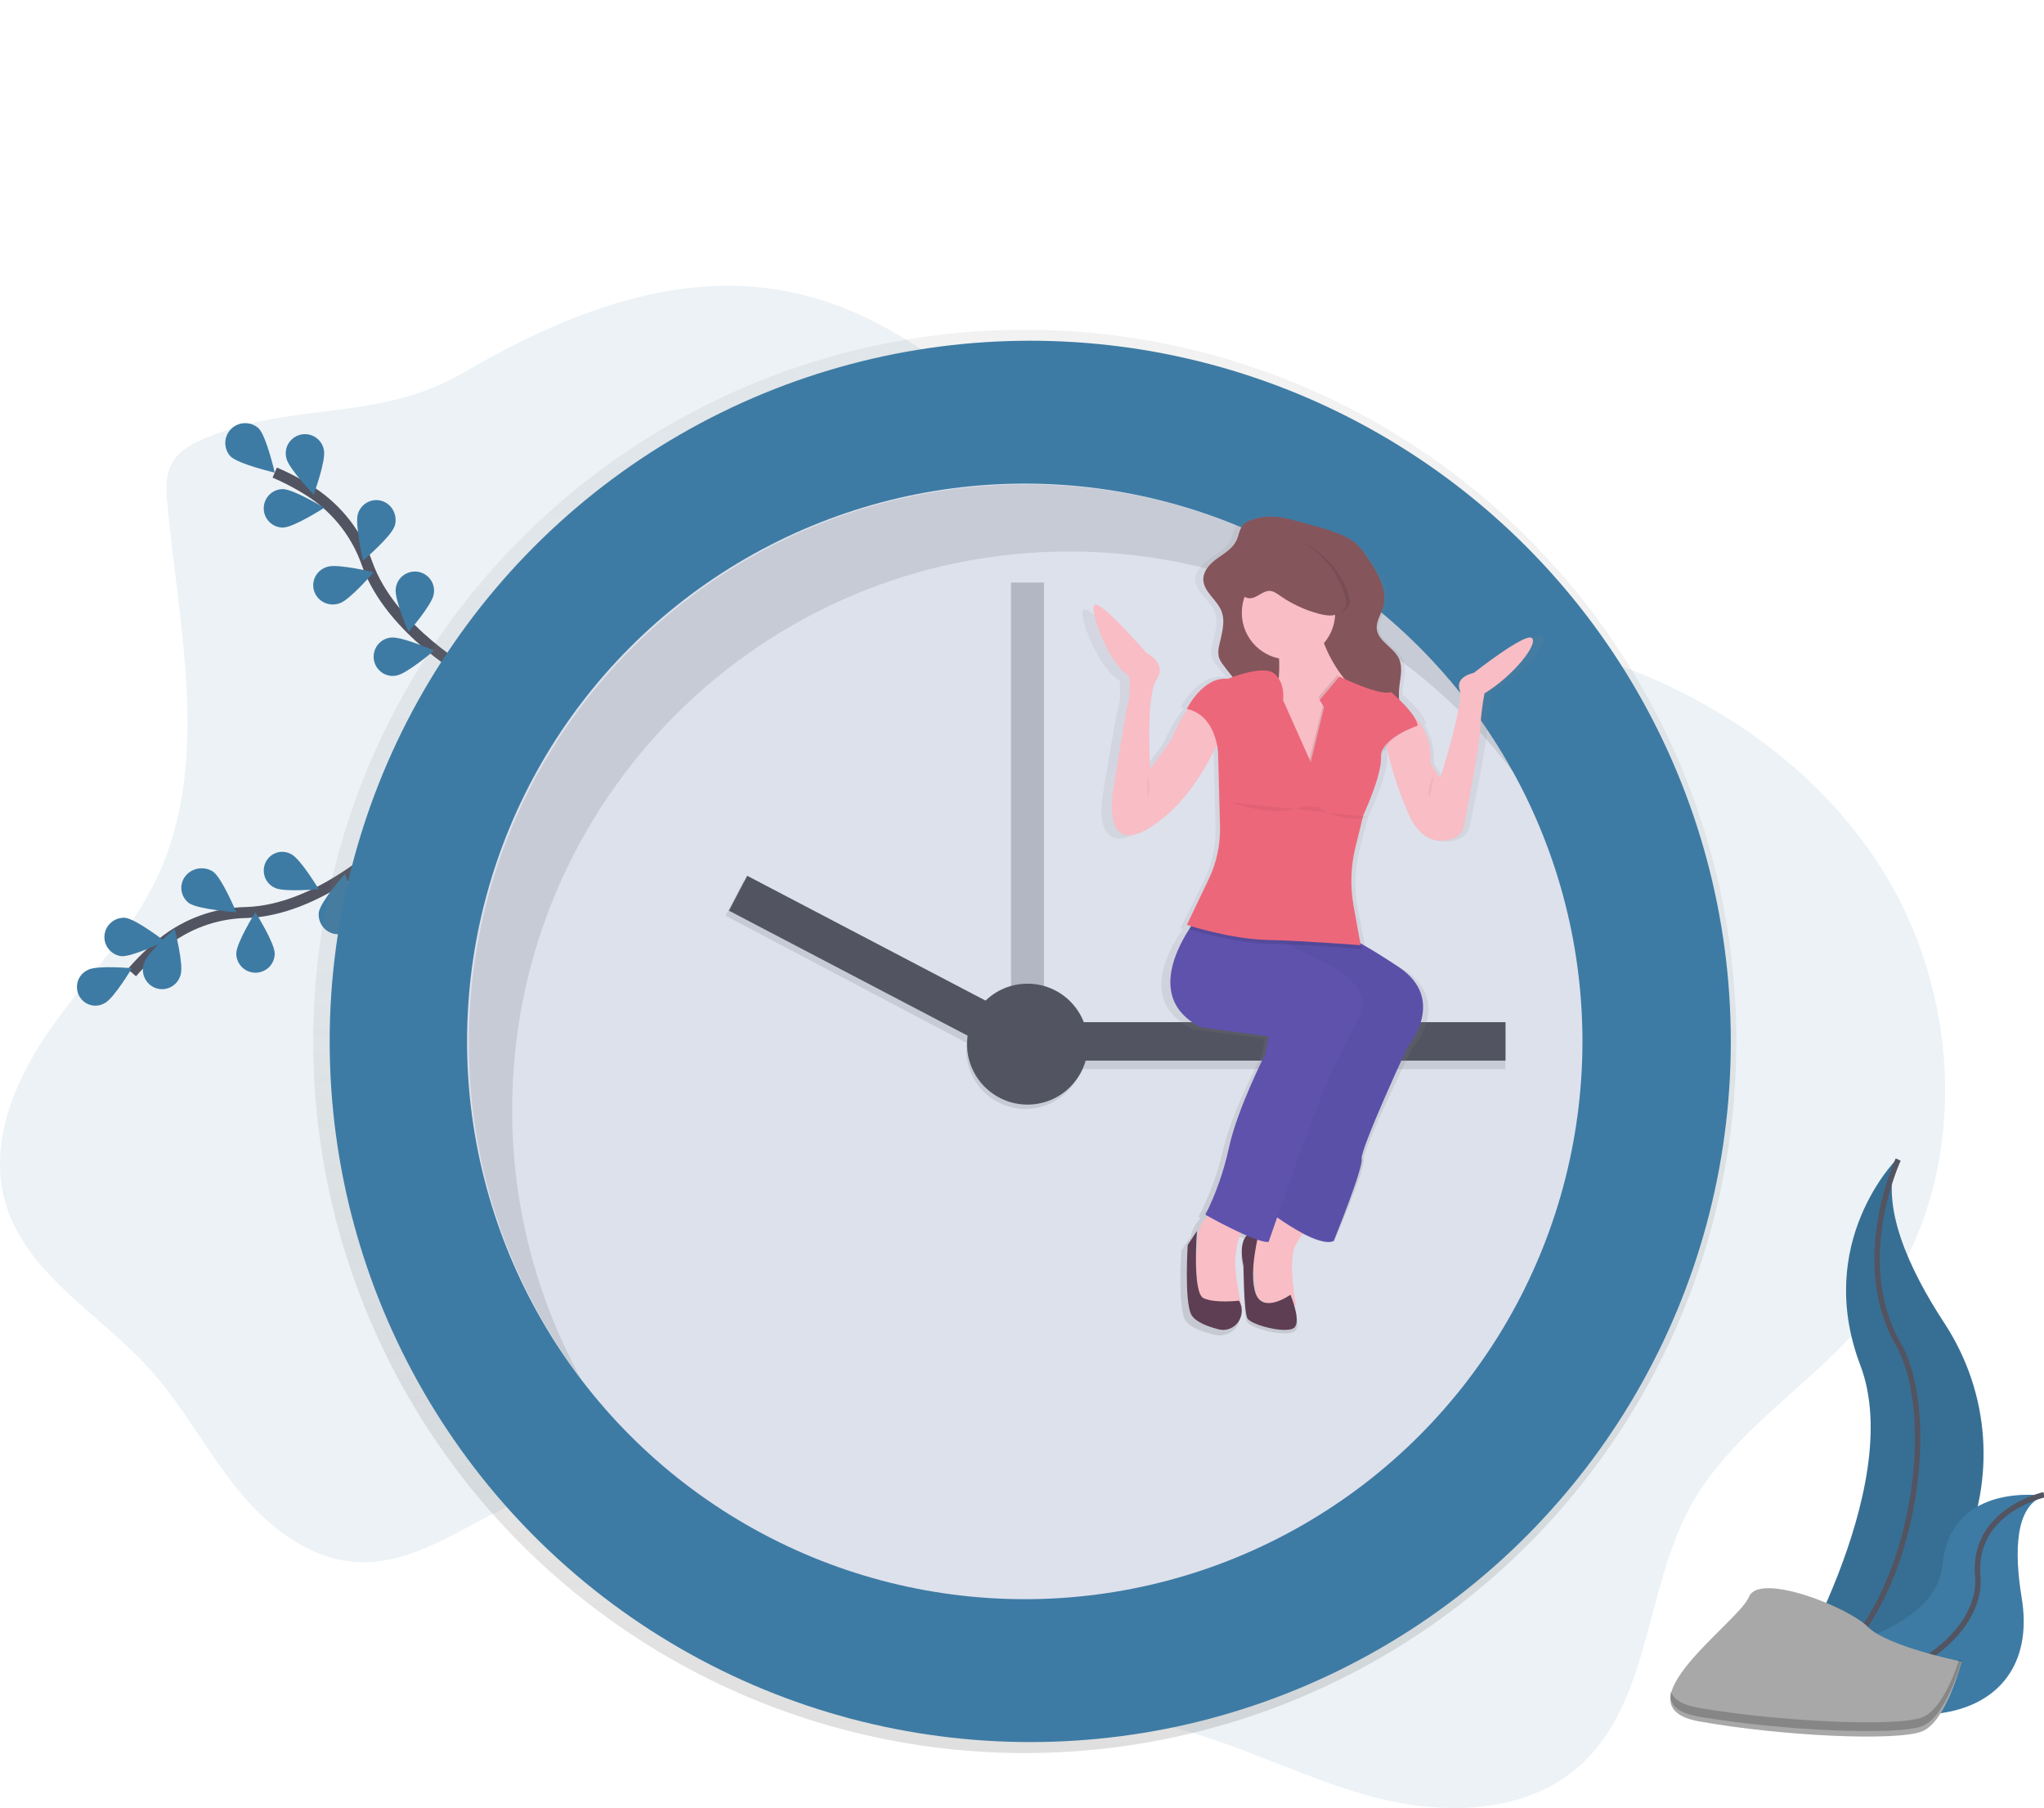 <?xml version="1.0" encoding="UTF-8"?>
<svg width="372px" height="329px" viewBox="0 0 372 329" version="1.1" xmlns="http://www.w3.org/2000/svg" xmlns:xlink="http://www.w3.org/1999/xlink">
    <!-- Generator: Sketch 53.2 (72643) - https://sketchapp.com -->
    <title>Untitled</title>
    <desc>Created with Sketch.</desc>
    <defs>
        <linearGradient x1="50%" y1="100%" x2="50%" y2="-3.43494416e-15%" id="linearGradient-1">
            <stop stop-color="#808080" stop-opacity="0.25" offset="0%"></stop>
            <stop stop-color="#808080" stop-opacity="0.12" offset="54%"></stop>
            <stop stop-color="#808080" stop-opacity="0.1" offset="100%"></stop>
        </linearGradient>
        <linearGradient x1="49.984%" y1="100.006%" x2="49.984%" y2="-7.55216111e-05%" id="linearGradient-2">
            <stop stop-color="#808080" stop-opacity="0.25" offset="0%"></stop>
            <stop stop-color="#808080" stop-opacity="0.12" offset="54%"></stop>
            <stop stop-color="#808080" stop-opacity="0.1" offset="100%"></stop>
        </linearGradient>
    </defs>
    <g id="Page-1" stroke="none" stroke-width="1" fill="none" fill-rule="evenodd">
        <g id="undraw_time_management_30iu" transform="translate(0, 52)">
            <path d="M37.36,27.734 C35.048,28.695 32.675,29.929 31.405,32.092 C30.059,34.377 30.22,37.214 30.471,39.857 C32.654,62.783 38.405,87.165 28.474,107.932 C23.653,118.007 15.59,126.081 9.177,135.23 C2.764,144.38 -2.078,155.804 0.899,166.567 C4.535,179.72 18.106,187.011 27.254,197.133 C33.241,203.75 37.439,211.792 43.025,218.753 C48.612,225.715 56.267,231.848 65.185,232.257 C78.012,232.849 88.447,221.748 101.023,219.177 C113.907,216.544 126.88,223.244 137.327,231.264 C147.773,239.283 157.275,249 169.446,254.007 C182.888,259.541 198.041,258.695 212.191,262.019 C225.075,265.05 236.935,271.495 249.726,274.931 C262.517,278.368 277.508,278.159 287.418,269.383 C300.334,257.906 299.317,237.461 307.566,222.279 C315.229,208.173 330.227,199.751 340.323,187.28 C358.489,164.835 357.895,130.528 342.47,106.117 C327.046,81.706 299.106,66.926 270.537,63.077 C257.653,61.345 244.386,61.582 232,57.64 C198.846,47.095 179.116,9.313 145.268,1.451 C123.752,-3.538 102.827,5.102 84.5,15.737 C68.592,24.969 53.916,20.851 37.36,27.734 Z" id="Path" fill="#3D7BA4" fill-rule="nonzero" opacity="0.1"></path>
            <path d="M70,102 C70,102 57.827,113.702 44.762,114.05 C39.276,114.162 33.973,116.083 29.65,119.525 C27.606,121.171 25.715,123.003 24,125" id="Path" stroke="#535461" stroke-width="2"></path>
            <path d="M16.036,124.469 C17.689,123.619 24,124.184 24,124.184 C24,124.184 20.727,129.675 19.074,130.525 C17.995,131.172 16.649,131.157 15.584,130.486 C14.519,129.815 13.912,128.6 14.01,127.335 C14.108,126.069 14.894,124.964 16.05,124.469 L16.036,124.469 Z" id="Path" fill="#3D7BA4" fill-rule="nonzero"></path>
            <path d="M22.767,115.006 C24.718,115.21 30,119.287 30,119.287 C30,119.287 23.957,122.19 22.024,121.99 C20.144,121.709 18.821,120.016 19.02,118.147 C19.219,116.278 20.869,114.894 22.767,115.006 L22.767,115.006 Z" id="Path" fill="#3D7BA4" fill-rule="nonzero"></path>
            <path d="M38.765,106.598 C40.412,107.762 43,114 43,114 C43,114 36.025,113.491 34.378,112.33 C32.836,111.134 32.547,108.986 33.72,107.452 C34.894,105.919 37.116,105.543 38.765,106.598 L38.765,106.598 Z" id="Path" fill="#3D7BA4" fill-rule="nonzero"></path>
            <path d="M53.028,103.446 C54.688,104.29 58,109.79 58,109.79 C58,109.79 51.679,110.395 50.019,109.551 C48.878,109.045 48.106,107.941 48.01,106.681 C47.914,105.421 48.511,104.21 49.562,103.532 C50.613,102.855 51.946,102.822 53.028,103.446 Z" id="Path" fill="#3D7BA4" fill-rule="nonzero"></path>
            <path d="M32.881,125.341 C33.454,123.471 31.776,117 31.776,117 C31.776,117 26.784,121.371 26.21,123.241 C25.77,124.47 26.032,125.845 26.892,126.819 C27.752,127.793 29.07,128.209 30.322,127.899 C31.575,127.59 32.558,126.607 32.881,125.341 L32.881,125.341 Z" id="Path" fill="#3D7BA4" fill-rule="nonzero"></path>
            <path d="M49.993,121.499 C49.993,119.572 46.475,114 46.475,114 C46.475,114 42.997,119.586 43,121.52 C43.006,123.448 44.578,125.006 46.51,125 C48.443,124.994 50.006,123.427 50,121.499 L49.993,121.499 Z" id="Path" fill="#3D7BA4" fill-rule="nonzero"></path>
            <path d="M64.971,115.179 C65.296,113.234 62.757,107 62.757,107 C62.757,107 58.346,112.05 58.026,113.996 C57.801,115.892 59.084,117.632 60.94,117.95 C62.797,118.267 64.571,117.049 64.971,115.183 L64.971,115.179 Z" id="Path" fill="#3D7BA4" fill-rule="nonzero"></path>
            <path d="M86,71 C86,71 71.192,62.909 66.79,50.515 C64.981,45.303 61.522,40.816 56.931,37.727 C54.74,36.276 52.42,35.029 50,34" id="Path" stroke="#535461" stroke-width="2"></path>
            <path d="M47.07,25.944 C48.481,27.356 50,34 50,34 C50,34 43.342,32.447 41.932,31.03 C40.638,29.599 40.699,27.408 42.07,26.05 C43.442,24.692 45.641,24.645 47.07,25.944 Z" id="Path" fill="#3D7BA4" fill-rule="nonzero"></path>
            <path d="M58.953,29.931 C59.352,31.816 57.087,38 57.087,38 C57.087,38 52.511,33.255 52.112,31.366 C51.789,30.122 52.178,28.801 53.124,27.928 C54.07,27.056 55.42,26.772 56.639,27.19 C57.858,27.607 58.748,28.659 58.956,29.927 L58.953,29.931 Z" id="Path" fill="#3D7BA4" fill-rule="nonzero"></path>
            <path d="M71.802,43.76 C71.191,45.651 66.084,50 66.084,50 C66.084,50 64.531,43.374 65.143,41.479 C65.755,39.582 67.746,38.556 69.59,39.185 C71.434,39.815 72.432,41.864 71.82,43.76 L71.802,43.76 Z" id="Path" fill="#3D7BA4" fill-rule="nonzero"></path>
            <path d="M78.931,56.154 C78.64,58.042 74.342,63 74.342,63 C74.342,63 71.732,56.999 72.023,55.111 C72.154,53.84 72.982,52.744 74.175,52.259 C75.369,51.774 76.735,51.98 77.73,52.794 C78.724,53.608 79.186,54.898 78.931,56.15 L78.931,56.154 Z" id="Path" fill="#3D7BA4" fill-rule="nonzero"></path>
            <path d="M51.531,43.993 C53.457,43.972 59,40.409 59,40.409 C59,40.409 53.377,36.979 51.45,37 C49.523,37.022 47.978,38.607 48,40.54 C48.022,42.473 49.603,44.022 51.531,44 L51.531,43.993 Z" id="Path" fill="#3D7BA4" fill-rule="nonzero"></path>
            <path d="M61.805,57.781 C63.676,57.182 68,52.122 68,52.122 C68,52.122 61.462,50.537 59.591,51.135 C58.334,51.487 57.373,52.484 57.087,53.734 C56.8,54.985 57.235,56.289 58.218,57.133 C59.202,57.977 60.578,58.227 61.805,57.784 L61.805,57.781 Z" id="Path" fill="#3D7BA4" fill-rule="nonzero"></path>
            <path d="M72.117,70.934 C74.011,70.654 79,66.386 79,66.386 C79,66.386 73.005,63.741 71.114,64.021 C69.845,64.153 68.751,64.975 68.264,66.164 C67.776,67.352 67.974,68.714 68.78,69.711 C69.585,70.708 70.868,71.179 72.12,70.938 L72.117,70.934 Z" id="Path" fill="#3D7BA4" fill-rule="nonzero"></path>
            <circle id="Oval" fill="url(#linearGradient-1)" fill-rule="nonzero" cx="186.5" cy="137.5" r="129.5"></circle>
            <circle id="Oval" fill="#3D7BA4" fill-rule="nonzero" cx="187.5" cy="137.5" r="127.5"></circle>
            <circle id="Oval" fill="#DDE1EC" fill-rule="nonzero" cx="186.5" cy="137.5" r="101.5"></circle>
            <rect id="Rectangle" fill="#535461" fill-rule="nonzero" opacity="0.3" x="184" y="54" width="6" height="90"></rect>
            <g id="Group" opacity="0.1" transform="translate(131, 108)" fill="#000000" fill-rule="nonzero">
                <rect id="Rectangle" x="61.733" y="27.304" width="81.246" height="7.241"></rect>
                <polygon id="Rectangle" transform="translate(28.265, 16.9) rotate(-62.36) translate(-28.265, -16.9) " points="24.735 -11.987 31.965 -12.008 31.795 45.787 24.565 45.808"></polygon>
                <ellipse id="Oval" cx="55.621" cy="30.924" rx="10.785" ry="10.862"></ellipse>
            </g>
            <rect id="Rectangle" fill="#535461" fill-rule="nonzero" x="193" y="134" width="81" height="7"></rect>
            <polygon id="Rectangle" fill="#535461" fill-rule="nonzero" transform="translate(159.806, 123.879) rotate(27.64) translate(-159.806, -123.879) " points="131.043 120.297 188.569 120.295 188.568 127.462 131.042 127.464"></polygon>
            <circle id="Oval" fill="#535461" fill-rule="nonzero" cx="187" cy="138" r="11"></circle>
            <g id="Group" opacity="0.1" transform="translate(85, 36)" fill="#000000" fill-rule="nonzero">
                <path d="M8.213,113.96 C8.213,57.843 53.616,12.354 109.626,12.354 C141.499,12.326 171.526,27.336 190.67,52.867 C173.412,21.445 140.086,0.147 101.742,0.147 C45.732,0.147 0.33,45.636 0.33,101.753 C0.297,123.798 7.453,145.25 20.709,162.846 C12.488,147.87 8.189,131.051 8.213,113.96 Z" id="Path"></path>
            </g>
            <path d="M280.813,63.736 C279.602,62.581 269.41,70.167 269.41,70.167 C269.41,70.167 265.781,70.825 266.646,73.294 C267.511,75.763 262.844,89.591 262.844,89.591 L260.945,86.958 C261.129,83.867 260.271,81.677 259.435,80.312 C259.366,80.201 259.298,80.094 259.229,79.994 L259.561,79.879 C259.435,78.193 256.714,75.624 255.269,74.366 C255.269,74.184 255.269,74.009 255.269,73.823 C255.359,71.807 256.173,69.681 255.269,67.856 C254.245,65.772 251.251,64.725 250.998,62.439 C250.847,61.074 251.777,59.841 252.188,58.526 C253.168,55.381 251.132,52.173 249.186,49.464 C248.526,48.449 247.724,47.532 246.803,46.742 C245.926,46.106 244.963,45.596 243.942,45.226 C241.091,44.083 238.176,43.508 235.235,42.725 C232.414,41.982 229.812,41.628 226.947,42.561 C226.267,42.743 225.646,43.096 225.145,43.586 C224.464,44.344 224.373,45.423 223.927,46.327 C223.206,47.781 221.653,48.65 220.279,49.582 C218.906,50.515 217.53,51.794 217.523,53.402 C217.523,55.685 220.153,57.122 221.033,59.248 C221.854,61.227 221.033,63.432 220.575,65.519 C220.384,66.193 220.365,66.904 220.521,67.588 C220.702,68.097 220.976,68.569 221.328,68.981 C221.872,69.696 222.456,70.36 223.036,71.039 L222.77,71.143 C217.933,70.65 214.823,76.738 214.823,76.738 C215.047,76.785 215.259,76.839 215.468,76.899 L215.263,77.164 C213.802,79.045 212.607,81.117 211.713,83.32 L207.749,88.587 C207.749,88.587 206.884,75.416 208.96,72.454 C211.036,69.492 207.061,67.68 207.061,67.68 C207.061,67.68 198.412,58.133 197.212,58.955 C196.011,59.777 200.149,70.149 203.778,71.797 C203.778,71.797 204.138,75.088 203.417,77.228 C202.981,78.582 200.653,92.868 200.653,92.868 C200.653,92.868 198.581,104.884 208.084,98.942 C214.258,95.09 218.247,88.459 220.279,84.292 C220.421,83.999 220.555,83.719 220.68,83.452 C220.773,83.894 220.837,84.342 220.871,84.792 L221.231,98.56 C221.322,101.965 220.572,105.341 219.047,108.393 L214.813,116.908 L215.285,117.051 L215,117.459 C212.211,121.528 207.468,130.679 217.231,135.342 L230.204,136.99 L229.512,140.281 C229.512,140.281 224.157,150.321 222.6,157.235 C221.633,161.469 220.123,165.563 218.106,169.416 L218.506,169.627 C218.424,169.72 218.337,169.817 218.254,169.917 C217.467,170.794 216.948,171.874 216.755,173.032 L214.996,175.505 C214.996,175.505 214.304,185.71 215.688,188.183 C216.445,189.533 218.957,190.391 221.094,190.891 C224.265,191.638 226.824,188.39 225.141,185.714 L225.119,185.678 L225.087,185.678 C224.727,184.016 223.624,178.86 223.984,176.902 C224.085,176.345 224.179,175.791 224.226,175.226 C224.312,174.484 224.54,173.766 224.896,173.107 C224.954,172.997 225.015,172.889 225.076,172.782 L225.264,172.861 C225.844,173.107 226.417,173.34 226.961,173.543 C226.118,174.304 225.519,175.88 226.24,179.121 C226.24,179.121 226.309,187.229 226.932,188.504 C227.556,189.78 234.533,191.467 235.743,190.152 C236.954,188.837 234.965,184.306 234.965,184.306 L234.904,184.349 C234.504,181.722 234.01,177.02 235.224,175.169 C235.715,174.422 236.19,173.651 236.616,172.929 L236.879,172.482 L236.879,172.482 C239.135,173.597 241.52,174.437 242.825,173.854 C242.825,173.854 248.526,160.683 248.18,159.04 C247.834,157.396 256.991,138.791 256.991,138.791 C256.991,138.791 264.765,130.215 255.265,124.305 C252.249,122.422 250.051,121.157 248.454,120.303 L247.117,113.371 C246.43,109.737 246.553,105.997 247.477,102.415 L248.919,96.963 L248.919,96.963 L249.038,96.498 C249.038,96.498 252.667,89.091 252.494,85.632 C252.481,85.363 252.511,85.094 252.584,84.835 C252.624,85 252.667,85.171 252.714,85.35 C253.667,88.945 254.923,92.454 256.469,95.841 C259.226,102.008 263.316,101.519 265.558,100.643 C266.532,100.269 267.252,99.434 267.471,98.421 C268.279,94.583 270.495,83.831 270.635,80.862 C270.761,78.54 271.05,76.23 271.5,73.948 C277.187,70.65 282.023,64.89 280.813,63.736 Z" id="Path" fill="url(#linearGradient-2)" fill-rule="nonzero"></path>
            <path d="M239,168.819 C239,168.819 238.239,170.349 237.197,172.187 C236.79,172.91 236.336,173.688 235.871,174.437 C234.223,177.081 235.871,185.504 235.871,185.504 L232.265,186 L228.66,184.192 L228,178.079 L228,173.608 L232.11,168.997 L233.913,167 L239,168.819 Z" id="Path" fill="#F8BDC5" fill-rule="nonzero"></path>
            <g id="Group" opacity="0.1" transform="translate(232, 167)" fill="#000000" fill-rule="nonzero">
                <path d="M6.677,1.817 C6.677,1.817 5.973,3.227 5.01,4.92 C3.538,4.134 2.116,3.259 0.75,2.3 L0.457,2.093 L0.3,1.98 L1.967,0.14 L6.677,1.817 Z" id="Path"></path>
            </g>
            <path d="M256.161,138.53 C256.161,138.53 247.479,157.244 247.809,158.901 C248.139,160.558 242.732,173.808 242.732,173.808 C241.498,174.395 239.232,173.55 237.095,172.43 C235.483,171.561 233.926,170.593 232.433,169.529 L232.117,169.304 L231.927,169.166 L246.178,129.251 L233.57,119.899 L232.637,119.206 L227,115 L244.213,118.147 C244.213,118.147 244.812,118.071 247.978,119.863 C249.498,120.722 251.611,122.009 254.53,123.946 C263.527,129.918 256.161,138.53 256.161,138.53 Z" id="Path" fill="#5E52AD" fill-rule="nonzero"></path>
            <g id="Group" opacity="0.03" transform="translate(227, 115)" fill="#000000" fill-rule="nonzero">
                <path d="M29.127,23.538 C29.127,23.538 20.519,42.219 20.846,43.874 C21.173,45.528 15.812,58.754 15.812,58.754 C14.588,59.34 12.341,58.497 10.222,57.378 C8.624,56.511 7.08,55.544 5.6,54.483 L5.287,54.258 L5.099,54.121 L19.228,14.276 L6.727,4.941 L5.803,4.249 L0.213,0.051 L17.28,3.193 C17.28,3.193 17.874,3.117 21.013,4.905 C22.521,5.762 24.615,7.047 27.509,8.98 C36.43,14.942 29.127,23.538 29.127,23.538 Z" id="Path"></path>
            </g>
            <path d="M229.194,172.017 C229.194,172.017 224.796,171.349 226.321,178.356 C226.321,178.356 226.388,186.572 226.999,187.85 C227.609,189.128 234.439,190.851 235.619,189.519 C236.8,188.186 234.857,183.6 234.857,183.6 C234.857,183.6 229.871,187.185 228.516,183.348 C227.162,179.51 229.194,172.017 229.194,172.017 Z" id="Path" fill="#5D3E53" fill-rule="nonzero"></path>
            <path d="M226.837,171.3 C226.372,171.747 225.993,172.277 225.721,172.863 C225.382,173.527 225.166,174.248 225.085,174.991 C225.042,175.555 224.952,176.116 224.859,176.673 C224.45,179.029 226.019,186.009 226.019,186.009 L219.786,187 L217.492,184.521 L217,179.069 C217.612,177.199 217.944,175.248 217.984,173.279 C217.984,171.857 218.702,170.587 219.42,169.661 C219.907,169.043 220.465,168.485 221.082,168 C221.082,168 228.151,170.142 226.837,171.3 Z" id="Path" fill="#F8BDC5" fill-rule="nonzero"></path>
            <g id="Group" opacity="0.1" transform="translate(219, 167)" fill="#000000" fill-rule="nonzero">
                <path d="M7.687,3.31 C7.216,3.721 6.832,4.21 6.556,4.75 C3.971,3.68 1.255,2.33 0.265,1.83 L0.189,1.793 C0.682,1.224 1.247,0.71 1.873,0.263 C1.873,0.263 9.018,2.243 7.687,3.31 Z" id="Path"></path>
            </g>
            <path d="M247.139,133.467 C247.139,133.467 243.038,141.212 240.408,147.637 C238.683,151.857 235.117,161.908 232.861,168.307 L232.53,169.252 C231.538,172.084 230.877,174 230.877,174 C230.439,174.003 230.004,173.938 229.586,173.809 C229.198,173.704 228.763,173.563 228.3,173.39 L227.779,173.192 C227.261,172.99 226.701,172.755 226.165,172.51 C223.556,171.341 220.774,169.819 219.764,169.263 L219.383,169.05 C221.31,165.177 222.748,161.077 223.664,156.846 C225.141,149.927 230.23,139.891 230.23,139.891 L230.887,136.594 L218.575,134.946 C209.299,130.292 213.806,121.118 216.454,117.045 C216.906,116.338 217.394,115.656 217.917,115 L227.768,117.164 C227.768,117.164 229.321,117.662 232.771,119.195 L234.356,119.917 C236.289,120.808 238.668,121.955 241.543,123.427 C251.24,128.348 247.139,133.467 247.139,133.467 Z" id="Path" fill="#5E52AD" fill-rule="nonzero"></path>
            <path d="M225.525,184.732 C226.224,185.943 226.146,187.467 225.328,188.596 C224.51,189.725 223.112,190.238 221.784,189.895 C219.823,189.395 217.498,188.54 216.798,187.191 C215.522,184.728 216.159,174.546 216.159,174.546 L217.837,172 C217.837,172 216.959,183.251 219.036,184.225 C221.113,185.199 225.504,184.682 225.504,184.682 L225.525,184.732 Z" id="Path" fill="#5D3E53" fill-rule="nonzero"></path>
            <path d="M227.899,42.561 C227.249,42.744 226.658,43.099 226.187,43.588 C225.545,44.345 225.474,45.426 225.039,46.33 C224.361,47.771 222.899,48.654 221.6,49.573 C220.302,50.492 219.007,51.785 219,53.392 C219,55.676 221.497,57.11 222.31,59.233 C223.084,61.214 222.31,63.416 221.878,65.502 C221.699,66.177 221.681,66.887 221.829,67.57 C221.999,68.077 222.257,68.549 222.592,68.965 C224.165,71.126 226.12,73.043 227.172,75.504 C227.971,77.374 228.192,79.439 228.402,81.467 C228.706,84.386 229.009,87.358 228.459,90.241 C228.406,90.413 228.406,90.598 228.459,90.77 C228.553,90.936 228.701,91.063 228.877,91.131 C230.974,92.16 233.396,92.28 235.584,91.464 C237.771,90.648 239.534,88.966 240.466,86.807 C241.179,85.175 241.454,83.204 242.866,82.145 C243.031,82.007 243.229,81.916 243.44,81.882 C243.774,81.891 244.096,82 244.368,82.195 C246.201,83.197 248.423,83.225 250.467,82.815 C251.701,82.566 252.964,82.123 253.781,81.15 C255.39,79.219 254.494,76.333 254.601,73.814 C254.687,71.8 255.454,69.674 254.601,67.851 C253.638,65.769 250.81,64.724 250.574,62.447 C250.432,61.085 251.309,59.849 251.698,58.537 C252.622,55.392 250.703,52.185 248.869,49.479 C248.253,48.47 247.497,47.554 246.626,46.759 C245.803,46.126 244.895,45.617 243.929,45.246 C241.243,44.103 238.504,43.527 235.725,42.749 C233.064,41.981 230.614,41.624 227.899,42.561 Z" id="Path" fill="#85555C" fill-rule="nonzero"></path>
            <path d="M241.563,90 L232.332,90 L232.332,74.439 C232.606,72.945 232.767,71.43 232.813,69.909 C232.813,69.398 232.813,68.877 232.813,68.351 C232.726,66.496 232.356,64.644 231.388,63.513 C228.842,60.535 239.661,61.031 239.661,61.031 C239.993,62.399 240.424,63.739 240.95,65.039 C241.734,67.068 242.777,68.978 244.051,70.718 C245.171,72.265 246.607,73.536 248.255,74.439 C254.609,77.751 241.563,90 241.563,90 Z" id="Path" fill="#F8BDC5" fill-rule="nonzero"></path>
            <g id="Group" opacity="0.1" transform="translate(231, 60)" fill="#000000" fill-rule="nonzero">
                <path d="M9.67,4.211 C7.842,6.811 4.843,8.091 1.883,7.535 C1.8,5.673 1.447,3.815 0.52,2.68 C-1.917,-0.309 8.437,0.189 8.437,0.189 C8.754,1.562 9.167,2.906 9.67,4.211 Z" id="Path"></path>
            </g>
            <circle id="Oval" fill="#F8BDC5" fill-rule="nonzero" cx="234.5" cy="59.5" r="8.5"></circle>
            <path d="M270.17,74.178 C269.751,76.428 269.483,78.704 269.367,80.991 C269.237,83.915 267.175,94.515 266.422,98.299 C266.23,99.284 265.561,100.107 264.642,100.491 C262.552,101.354 258.752,101.837 256.198,95.759 C254.757,92.414 253.589,88.957 252.704,85.421 C252.391,84.233 252.155,83.025 252,81.805 L257.63,78.721 C258.16,79.222 258.608,79.803 258.96,80.444 C259.737,81.791 260.536,83.95 260.367,86.995 L262.126,89.592 C262.126,89.592 266.465,75.961 265.645,73.528 C264.825,71.094 268.217,70.444 268.217,70.444 C268.217,70.444 277.699,62.984 278.825,64.117 C279.951,65.25 275.472,70.931 270.17,74.178 Z" id="Path" fill="#F8BDC5" fill-rule="nonzero"></path>
            <path d="M223,79.772 C222.545,81.069 222.022,82.342 221.434,83.584 C219.474,87.785 215.634,94.476 209.689,98.346 C200.539,104.315 202.535,92.21 202.535,92.21 C202.535,92.21 204.775,77.819 205.198,76.458 C205.864,74.301 205.529,70.986 205.529,70.986 C202.036,69.327 198.043,58.882 199.205,58.051 C200.367,57.22 208.677,66.84 208.677,66.84 C208.677,66.84 212.505,68.656 210.498,71.651 C208.491,74.646 209.332,87.901 209.332,87.901 L213.183,82.604 C214.039,80.394 215.19,78.308 216.603,76.403 C217.332,75.412 217.842,74.813 217.842,74.813 L223,79.772 Z" id="Path" fill="#F8BDC5" fill-rule="nonzero"></path>
            <g id="Group" opacity="0.1" transform="translate(251, 78)" fill="#000000" fill-rule="nonzero">
                <path d="M6.807,1.998 C5.687,2.433 1.35,4.27 0.87,6.899 C0.573,5.728 0.351,4.537 0.203,3.336 L5.537,0.297 C6.042,0.791 6.471,1.365 6.807,1.998 L6.807,1.998 Z" id="Path"></path>
            </g>
            <g id="Group" opacity="0.1" transform="translate(217, 75)" fill="#000000" fill-rule="nonzero">
                <path d="M6.698,5.162 C6.238,6.449 5.709,7.71 5.114,8.942 C4.885,7.315 3.946,3.154 0.228,1.811 C0.965,0.828 1.481,0.234 1.481,0.234 L6.698,5.162 Z" id="Path"></path>
            </g>
            <g id="Group" opacity="0.1" transform="translate(231, 70)" fill="#000000" fill-rule="nonzero">
                <path d="M9.792,19.807 L0.11,19.807 L0.11,4.471 C0.397,2.999 0.566,1.506 0.614,0.007 C2.605,1.886 2.112,4.796 2.112,4.796 L7.286,16.225 L9.792,6.121 L8.959,4.818 L12.394,0.825 C13.569,2.351 15.075,3.603 16.804,4.493 C23.476,7.736 9.792,19.807 9.792,19.807 Z" id="Path"></path>
            </g>
            <g id="Group" opacity="0.1" transform="translate(216, 115)" fill="#000000" fill-rule="nonzero">
                <path d="M31.829,5.696 C31.829,5.696 24.448,5.114 18.044,4.839 L17.401,4.811 C16.491,4.775 15.623,4.747 14.773,4.726 C8.558,4.578 1.529,2.421 0.334,2.044 C0.782,1.354 1.267,0.689 1.785,0.049 L11.531,2.167 C11.531,2.167 13.067,2.654 16.48,4.154 L10.88,0.049 L27.947,3.113 C27.947,3.113 28.54,3.039 31.68,4.782 L31.829,5.696 Z" id="Path"></path>
            </g>
            <path d="M240.976,76.678 L240.167,75.391 L243.767,71.115 C243.767,71.115 251.191,74.729 253.136,73.935 C253.136,73.935 257.84,77.814 258,80.056 C258,80.056 251.191,82.309 251.35,85.697 C251.51,89.086 248.12,96.324 248.12,96.324 L246.699,102.114 C245.826,105.622 245.705,109.274 246.344,112.832 L247.64,120 C247.64,120 237.422,119.196 230.599,119.034 C223.775,118.872 216.004,116.298 216.004,116.298 L219.983,107.981 C221.419,104.979 222.122,101.684 222.036,98.362 L221.68,84.897 C221.68,84.897 221.357,78.134 216,77.006 C216,77.006 218.918,71.048 223.456,71.531 C223.456,71.531 230.066,68.791 232.03,70.642 C233.993,72.493 233.51,75.395 233.51,75.395 L238.537,86.678 L240.976,76.678 Z" id="Path" fill="#ED677B" fill-rule="nonzero"></path>
            <g id="Group" opacity="0.1" transform="translate(225, 46)" fill="#000000" fill-rule="nonzero">
                <path d="M2.693,10.682 C4.045,10.682 5.106,9.32 6.458,9.39 C7.158,9.425 7.759,9.849 8.337,10.23 C10.523,11.668 12.955,12.734 15.525,13.38 C16.524,13.633 17.581,13.822 18.583,13.591 C19.585,13.36 20.525,12.611 20.639,11.634 C20.667,11.204 20.607,10.772 20.462,10.364 C19.328,6.609 16.761,3.391 13.263,1.337 C11.863,0.521 10.154,-0.102 8.603,0.409 C7.203,0.868 6.3,2.114 5.287,3.139 C4.523,3.907 3.656,4.576 2.708,5.128 C1.971,5.551 0.866,5.827 0.442,6.604 C-0.357,8.053 0.899,10.668 2.693,10.682 Z" id="Path"></path>
            </g>
            <path d="M227.442,56.869 C228.764,56.869 229.802,55.454 231.124,55.526 C231.809,55.563 232.396,56.003 232.962,56.399 C235.1,57.894 237.479,59.002 239.992,59.673 C240.969,59.935 242.003,60.132 242.983,59.891 C243.963,59.651 244.882,58.873 244.993,57.858 C245.021,57.411 244.962,56.962 244.82,56.538 C243.711,52.635 241.201,49.291 237.78,47.157 C236.41,46.309 234.739,45.662 233.222,46.193 C231.852,46.669 230.97,47.964 229.979,49.03 C229.232,49.828 228.384,50.523 227.456,51.096 C226.736,51.536 225.655,51.823 225.24,52.631 C224.458,54.151 225.687,56.851 227.442,56.869 Z" id="Path" fill="#85555C" fill-rule="nonzero"></path>
            <path d="M224,94 C224,94 232.072,97.09 237.346,94.688 L239.983,94.861 C239.983,94.861 244.365,98.064 249,96.631" id="Path" fill="#000000" fill-rule="nonzero" opacity="0.05"></path>
            <path d="M261,89 C261,89 259.439,92.04 260.217,93" id="Path" fill="#000000" fill-rule="nonzero" opacity="0.05"></path>
            <path d="M208.854,89 C208.854,89 209.51,92.04 208.854,93" id="Path" fill="#000000" fill-rule="nonzero" opacity="0.05"></path>
            <path d="M345.14,159 C345.14,159 330.072,174.074 338.578,196.44 C347.084,218.805 324,256 324,256 C324,256 324.248,255.964 324.72,255.885 C355.666,250.419 371.041,215.015 353.833,188.712 C347.419,178.93 342.169,167.459 345.14,159 Z" id="Path" fill="#3D7BA4" fill-rule="nonzero"></path>
            <path d="M345.14,159 C345.14,159 330.072,174.074 338.578,196.441 C347.084,218.808 324,256 324,256 C324,256 324.248,255.964 324.72,255.885 C355.666,250.419 371.041,215.014 353.833,188.709 C347.419,178.931 342.169,167.46 345.14,159 Z" id="Path" fill="#000000" fill-rule="nonzero" opacity="0.1"></path>
            <path d="M345.461,159 C345.461,159 336.827,177.475 345.461,192.549 C354.096,207.622 346.924,249.922 324,256" id="Path" stroke="#535461"></path>
            <path d="M372,220.186 C372,220.186 355.083,217.486 353.541,232.683 C352,247.88 321,249.987 321,249.987 L321.581,250.374 C347.166,267.213 371.628,261.099 367.939,238.74 C366.578,230.431 366.692,222.083 372,220.186 Z" id="Path" fill="#3D7BA4" fill-rule="nonzero"></path>
            <path d="M372,220 C372,220 358.864,222.892 359.948,234.88 C361.033,246.867 340.453,261.234 321,249.844" id="Path" stroke="#535461"></path>
            <path d="M357,250.354 C357,250.354 343.501,247.634 339.9,244.006 C336.299,240.378 320.1,234.034 318.301,238.581 C316.502,243.127 294.003,258.529 309.3,261.249 C324.598,263.969 345.3,264.866 349.798,263.057 C354.297,261.249 357,250.354 357,250.354 Z" id="Path" fill="#A8A8A8" fill-rule="nonzero"></path>
            <path d="M309.298,258.802 C324.601,261.377 345.302,262.227 349.801,260.514 C353.23,259.206 355.61,252.925 356.551,250 L357,250.089 C357,250.089 354.3,260.391 349.801,262.107 C345.302,263.823 324.598,262.966 309.298,260.394 C304.881,259.651 303.617,257.904 304.095,255.695 C304.468,257.137 306.009,258.247 309.298,258.802 Z" id="Path" fill="#000000" fill-rule="nonzero" opacity="0.2"></path>
        </g>
    </g>
</svg>